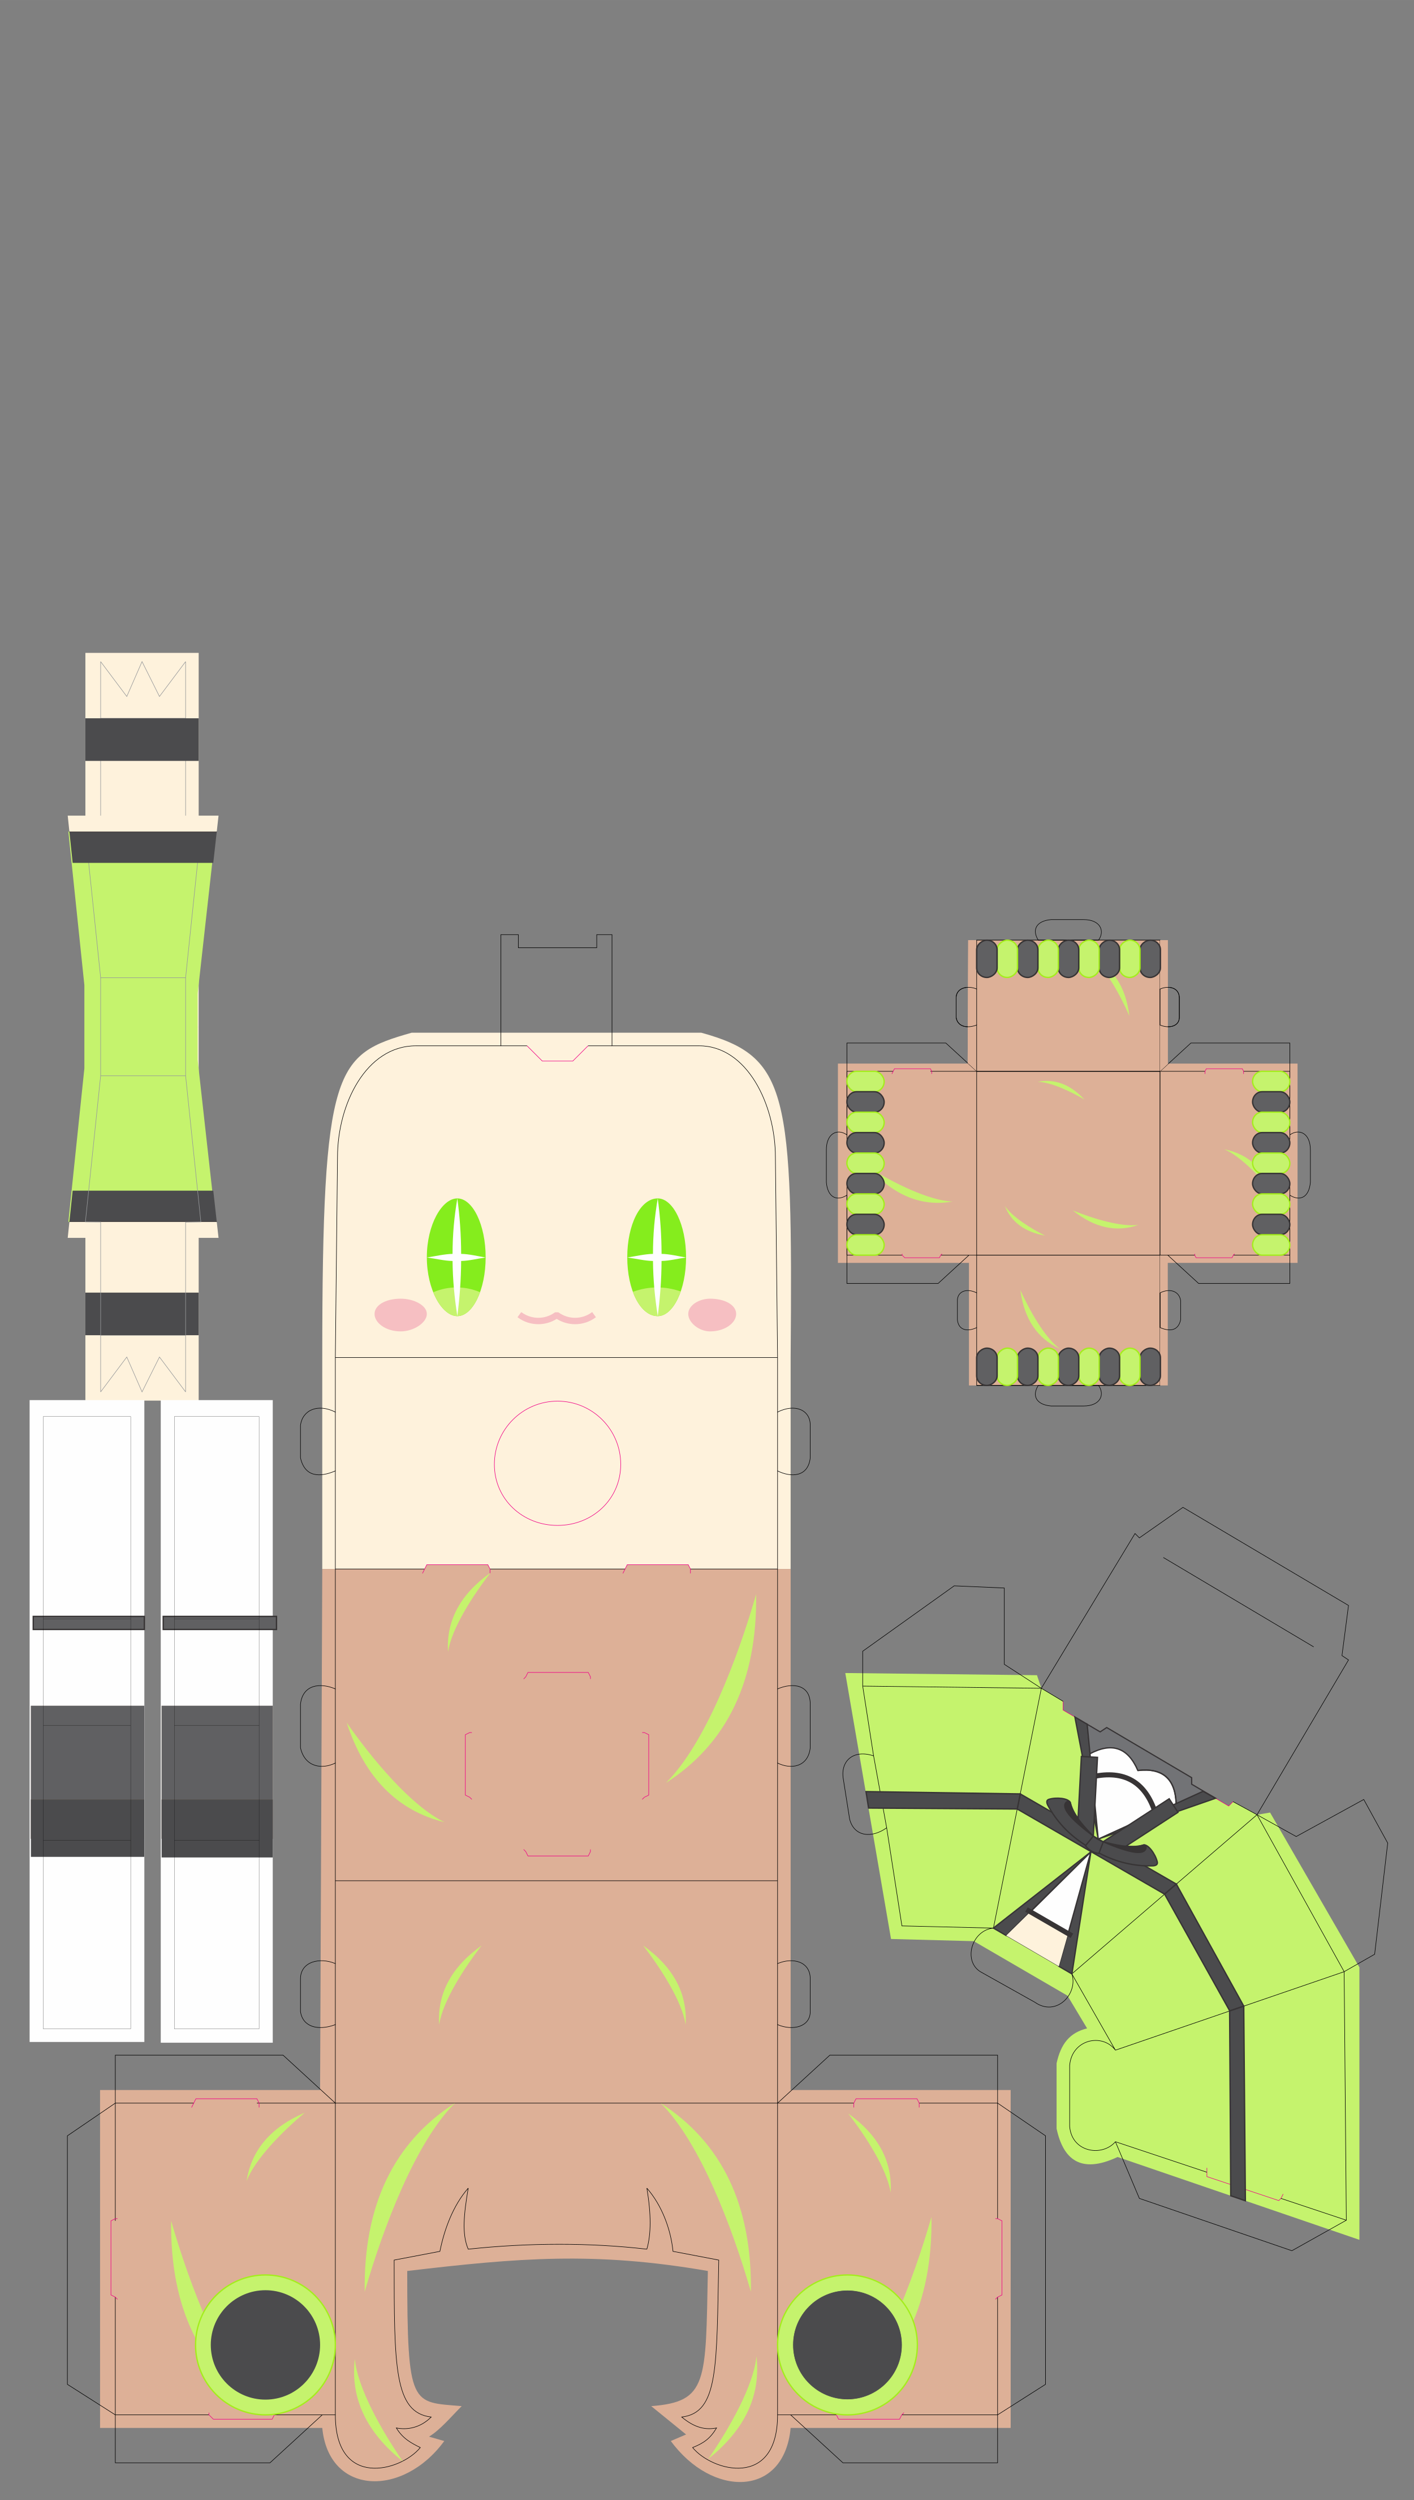 <?xml version="1.0" encoding="UTF-8" standalone="no"?>
<!-- Creator: CorelDRAW 2019 (64-Bit) -->

<svg
   xml:space="preserve"
   width="8.272in"
   height="14.616in"
   version="1.1"
   style="shape-rendering:geometricPrecision; text-rendering:geometricPrecision; image-rendering:optimizeQuality; fill-rule:evenodd; clip-rule:evenodd"
   viewBox="0 0 8271 14614.08"
   id="svg124"
   sodipodi:docname="MinihiraGreen.svg"
   inkscape:version="1.3 (0e150ed6c4, 2023-07-21)"
   inkscape:export-filename="MinihiraGreen.png"
   inkscape:export-xdpi="149.90021"
   inkscape:export-ydpi="149.90021"
   xmlns:inkscape="http://www.inkscape.org/namespaces/inkscape"
   xmlns:sodipodi="http://sodipodi.sourceforge.net/DTD/sodipodi-0.dtd"
   xmlns="http://www.w3.org/2000/svg"
   xmlns:svg="http://www.w3.org/2000/svg"><rect x="0" y="0" width="8271" height="14614.08" fill="#808080" stroke="none"/><sodipodi:namedview
   id="namedview124"
   pagecolor="#ffffff"
   bordercolor="#666666"
   borderopacity="1.0"
   inkscape:showpageshadow="2"
   inkscape:pageopacity="0.0"
   inkscape:pagecheckerboard="0"
   inkscape:deskcolor="#d1d1d1"
   inkscape:document-units="in"
   inkscape:export-bgcolor="#ffffffff"
   inkscape:zoom="0.57371094"
   inkscape:cx="396.54116"
   inkscape:cy="701.57281"
   inkscape:window-width="1904"
   inkscape:window-height="1006"
   inkscape:window-x="8"
   inkscape:window-y="34"
   inkscape:window-maximized="1"
   inkscape:current-layer="Layer_x0020_1" />&#10; <defs
   id="defs1">&#10;  <style
   type="text/css"
   id="style1">&#10;   <![CDATA[
    .str12 {stroke:black;stroke-miterlimit:2.613}
    .str7 {stroke:#373435;stroke-width:29.52;stroke-miterlimit:2.613}
    .str3 {stroke:#373435;stroke-width:7.87;stroke-miterlimit:2.613}
    .str4 {stroke:#373435;stroke-width:7.87;stroke-miterlimit:2.613}
    .str9 {stroke:#A4ED1D;stroke-width:7.87;stroke-miterlimit:2.613}
    .str11 {stroke:#F6BFC2;stroke-width:7.87;stroke-miterlimit:2.613}
    .str6 {stroke:#373435;stroke-width:7.87;stroke-miterlimit:2.613}
    .str5 {stroke:#373435;stroke-width:6.94;stroke-miterlimit:2.613}
    .str8 {stroke:#96989A;stroke-width:3;stroke-miterlimit:2.613}
    .str2 {stroke:#373435;stroke-width:3;stroke-miterlimit:2.613}
    .str1 {stroke:black;stroke-width:3;stroke-miterlimit:2.613}
    .str10 {stroke:#C5F36D;stroke-width:3;stroke-miterlimit:2.613}
    .str0 {stroke:#EF0085;stroke-width:3;stroke-miterlimit:2.613}
    .fil0 {fill:none}
    .fil4 {fill:#FEFEFE}
    .fil3 {fill:#727376}
    .fil11 {fill:#606062}
    .fil2 {fill:#4B4B4D}
    .fil6 {fill:#373435}
    .fil14 {fill:#796655}
    .fil8 {fill:#85ED1D}
    .fil13 {fill:#8C7764}
    .fil1 {fill:#C5F36D}
    .fil10 {fill:#DDB097}
    .fil9 {fill:#F6BFC2}
    .fil7 {fill:#FEF2DC}
    .fil5 {fill:#FEF2DC}
    .fil12 {fill:#F6BFC2;fill-rule:nonzero}
   ]]>&#10;  </style>&#10; </defs>&#10; <g
   id="Layer_x0020_1"
   inkscape:label="Layer 1">&#10;  &#10;  <rect
   class="fil0"
   width="8266.55"
   height="14614.08"
   id="rect1" />&#10;  <rect
   class="fil0"
   x="4.45"
   y="2918.04"
   width="8266.55"
   height="11691.27"
   id="rect2" />&#10;  <g
   id="body">&#10;   <path
   class="fil1"
   d="M6537.19 12608.15l1414.45 484.23 0 -1592.85 -522.45 -904.74 -76.46 12.74 -140.17 -76.46 -25.49 25.48 -216.63 -127.43 0 -38.23 -496.97 -293.09 -38.23 25.49 -216.63 -127.43 0 -50.97 -127.43 -76.46 -25.48 -76.46 -1121.37 -12.74 267.6 1554.62 484.23 12.74 547.94 318.57 114.68 191.14c-101.94,25.48 -152.92,89.2 -178.4,203.88l0 382.28c38.23,178.4 140.17,267.6 356.8,165.66z"
   id="path2" />&#10;   <path
   class="fil0 str0"
   d="M6473.48 10097.81l-38.23 25.49 -216.63 -127.43 0 -50.97m993.94 586.17l-25.49 25.48 -216.63 -127.43 0 -38.23m89.2 2280.96l0 25.49 0 25.48 420.51 140.17 12.75 -12.74 12.74 -25.48"
   id="path3" />&#10;   <path
   class="fil0 str1"
   d="M7875.19 12977.69l-382.28 -127.43m-433.26 -152.91l-535.2 -178.4m-254.85 -981.2l1083.14 -930.22m-1261.54 -739.08l127.43 76.46m254.86 152.91l496.97 293.09m242.12 140.17l140.17 76.46 509.71 917.48 -1338 458.74m-713.6 -713.6l280.34 -1401.71 -1044.91 -12.74m63.72 407.77l76.46 420.52m1618.34 -1580.11l879.26 522.46"
   id="path4" />&#10;   <line
   class="fil0 str2"
   x1="6269.6"
   y1="11537.75"
   x2="5810.75"
   y2="11269.92"
   id="line4" />&#10;   <line
   class="fil0 str2"
   x1="6269.6"
   y1="11537.75"
   x2="5810.85"
   y2="11270.16"
   id="line5" />&#10;   <polygon
   class="fil2 str3"
   points="6880.71,11012.92 5967.73,10485.81 5950.08,10574.03 6812.18,11071.77 "
   id="polygon5" />&#10;   <polygon
   class="fil2 str3"
   points="6269.86,11537.72 6381.13,10822.9 6193.57,11493.41 "
   id="polygon6" />&#10;   <polygon
   class="fil2 str3"
   points="5810.85,11270.16 6380.54,10825.03 5885.79,11313.73 "
   id="polygon7" />&#10;   <polygon
   class="fil2 str4"
   points="6287.58,10036.44 6424.22,10749.36 6359.57,10078.78 "
   id="polygon8" />&#10;   <polygon
   class="fil2 str4"
   points="7109.95,10511.24 6424.22,10749.36 7037.29,10470.06 "
   id="polygon9" />&#10;   <polygon
   class="fil3 str5"
   points="6424.22,10749.36 7037.28,10470.06 7109.97,10511.2 6970.45,10429.13 6970.45,10390.9 6473.48,10097.81 6435.25,10123.3 6359.57,10078.78 "
   id="polygon10" />&#10;   <polygon
   class="fil4 str6"
   points="6027.18,11174.95 6380.53,10825.03 6247.74,11302.29 "
   id="polygon11" />&#10;   <polygon
   class="fil5"
   points="6027.18,11174.95 6247.74,11302.29 6193.57,11493.41 5885.79,11313.73 "
   id="polygon12" />&#10;   <line
   class="fil0 str7"
   x1="6270.05"
   y1="11315.17"
   x2="6004.27"
   y2="11161.72"
   id="line12" />&#10;   <path
   class="fil0 str3"
   d="M6376.18 10251.15c128.41,-68.2 221.46,-35.57 279.17,97.88"
   id="path12" />&#10;   <path
   class="fil4 str5"
   d="M6879.71 10541.86c-5.14,-145.3 -79.93,-209.58 -224.35,-192.83 -57.71,-133.46 -150.77,-166.08 -279.17,-97.88l48.03 498.22 333.74 -152.05 121.74 -55.46z"
   id="path13" />&#10;   <path
   class="fil0 str7"
   d="M6757.97 10597.32c-58.47,-181.59 -180.95,-252.31 -367.45,-212.15"
   id="path14" />&#10;   <path
   class="fil0 str3"
   d="M6879.71 10541.86c-5.14,-145.3 -79.93,-209.58 -224.35,-192.83"
   id="path15" />&#10;   <path
   class="fil2 str4"
   d="M6394.68 10732.3l0.45 0.03 24.44 -460.2 -94.27 -5.01 -19.23 362.15c-23.99,-29.81 -39.53,-64.12 -45.66,-92.32 -10,-25.99 -80.89,-33.08 -125.24,-19.38l-0.2 0.07 1 -0.3c-0.82,0.25 -1.61,0.53 -2.35,0.83 -0.67,0.28 -1.3,0.57 -1.89,0.87l-0.04 0.02c-4.97,2.56 -7.75,6.42 -8.35,11.61 -0.14,3.74 0.38,7.62 1.56,11.65 0.85,2.65 2.02,5.48 3.52,8.52l-1.27 -2.37 0.21 0.46c51.84,97.48 126.38,176.71 223.62,237.7 -0.54,0.67 -1.09,1.35 -1.65,2.03 17.78,25.08 47.69,42.34 78.3,45.21 0.32,-0.83 0.63,-1.67 0.94,-2.49 100.77,53.37 205.93,78.34 315.48,74.89 19.94,-1.3 28.37,-8.98 25.27,-23.04 -10.77,-45.58 -53.21,-104.32 -80.07,-98.74 -30.74,11.88 -55.7,10.94 -103.33,7l304.53 -198.07 -51.47 -79.13 -386.32 251.26 0.35 0.54c-20.73,-8.42 -40.37,-19.78 -58,-33.55 0,0 -0.02,0.02 -0.05,0.06 -0.09,-0.09 -0.19,-0.19 -0.29,-0.29zm58.34 33.78l0.06 0.09 0.21 0.33 -0.05 0.14 -0.06 0.17 0 0 -0.07 0.19 -0.09 0.22 0 0 -0.09 0.25 -0.1 0.28 -0.12 0.3 -0.13 0.33 -0.14 0.36 -0.15 0.39 0 0 -0.16 0.41 -0.17 0.44 0 0 -0.18 0.47 0 0 -0.19 0.5 -0.2 0.53 -0.21 0.55 -0.22 0.58 0 0 -0.23 0.61 0 0 -0.24 0.64 -0.25 0.67 0 0 -0.26 0.69 0 0 -0.28 0.72 -0.29 0.75 -0.3 0.78 -0.31 0.8 0 0 -0.31 0.83 0 0 -0.33 0.86 -0 0 -0.33 0.89 0 0 -0.35 0.92 -0.36 0.94 0 0 -0.37 0.97 0 0 -0.38 1 0 0 -0.39 1.03 -0.4 1.05 0 0 -0.41 1.08 0 0 -0.42 1.11 -0.43 1.14 0 0 -0.44 1.17 0 0 -0.46 1.19 0 0 -0.46 1.22 0 0 -0.48 1.25 0 0 -0.49 1.28 0 0 -0.5 1.3 0 0 -0.51 1.33 0 0 -0.52 1.36 0 0 -0.53 1.39 -0.54 1.42 -0.55 1.44 -0.56 1.47 -0.57 1.5 0 0 -0.58 1.53 -0.59 1.56 0 0 -0.6 1.58 -0.61 1.61 0 0 -0.63 1.64 0 0 -0.63 1.67 0 0 -0.65 1.69 -0.66 1.72 -0.67 1.75 -0.68 1.78 -0.69 1.81 -0.7 1.83 -0.71 1.86 -0.72 1.89 24.71 -64.86 -0.28 -0.43z"
   id="path16" />&#10;   <path
   class="fil0 str4"
   d="M6349.33 10788.65c31.09,-37.22 45.8,-56.32 45.8,-56.32"
   id="path17" />&#10;   <path
   class="fil6 str4"
   d="M6689.19 10784.51c-0.85,0.25 -1.71,0.49 -2.56,0.74l-0.13 0.05 0 -0.01c-76.23,21.39 -172.75,-3.8 -233.52,-19.55 157.66,67.62 239.83,80.19 250.52,37.17 1.08,-14.47 -1.13,-19.7 -14.23,-18.4l-0.07 0.02z"
   id="path18" />&#10;   <path
   class="fil6 str4"
   d="M6260.41 10536.95c0.21,0.86 0.43,1.72 0.65,2.59l0.02 0.14 0.01 -0.01c19.6,76.71 89.67,147.71 133.7,192.46 -137.39,-102.73 -189.36,-167.59 -157.45,-198.37 12,-8.17 17.62,-8.88 23.05,3.12l0.02 0.07z"
   id="path19" />&#10;   <polygon
   class="fil2 str3"
   points="7275.13,11726.38 6880.71,11012.92 6812.18,11071.77 7193.45,11754.38 "
   id="polygon19" />&#10;   <path
   class="fil0 str1"
   d="M6524.45 12518.95c-76.45,89.2 -254.85,63.71 -267.6,-89.2l0 -356.8c12.74,-152.92 191.14,-191.14 267.6,-89.2l-254.85 -446c38.23,114.69 -89.2,254.86 -216.63,165.66l-318.57 -178.4c-101.94,-63.71 -50.97,-242.11 76.46,-254.85l-535.2 -12.74 -89.2 -573.43c-89.2,63.71 -191.14,50.97 -216.63,-50.97l-38.23 -242.11c-12.74,-101.95 63.72,-165.66 178.4,-127.43l-63.72 -407.77 0 -203.88 535.2 -382.28 293.08 12.74 0 446 216.63 140.17 547.94 -904.74 25.48 25.48 254.86 -178.4 968.45 573.43 -38.23 293.08 38.23 25.48 -535.2 904.74 229.37 127.43 395.03 -216.63 140.17 254.85 -76.46 649.88 -178.4 101.94 12.75 1452.68 -318.57 178.4 -892 -305.83 -140.17 -331.31z"
   id="path20" />&#10;   <polygon
   class="fil2 str3"
   points="7284.66,12863.99 7275.13,11726.38 7192.57,11754.68 7199.18,12834.78 "
   id="polygon20" />&#10;   <polygon
   class="fil2 str3"
   points="5967.73,10485.81 5065.57,10472.39 5080.8,10568.53 5950.08,10574.04 "
   id="polygon21" />&#10;  </g>&#10;  <g
   id="arm">&#10;   <polygon
   class="fil7"
   points="499.52,6001.6 499.52,3816.21 1162.15,3816.21 1162.15,6001.6 "
   id="polygon22" />&#10;   <polygon
   class="fil7"
   points="499.52,6001.6 499.52,8187 1162.15,8187 1162.15,6001.6 "
   id="polygon23" />&#10;   <polygon
   class="fil1"
   points="493.49,6001.6 493.49,6245.25 399.79,7142.37 493.49,7142.37 1156.12,7142.37 1261.89,7142.37 1156.12,6195.12 1156.12,6001.6 1156.12,5808.08 1261.89,4860.83 1156.12,4860.83 493.49,4860.83 399.79,4860.83 493.49,5757.96 "
   id="polygon24" />&#10;   <polygon
   class="fil2"
   points="405.83,7142.37 1267.92,7142.37 1247.51,6959.6 424.92,6959.6 "
   id="polygon25" />&#10;   <path
   class="fil0 str8"
   d="M588.72 7804.71l496.97 0m-496.97 -1516.4l496.97 0"
   id="path25" />&#10;   <polygon
   class="fil2"
   points="499.52,7804.71 1162.15,7804.71 1162.15,7555.61 499.52,7555.61 "
   id="polygon26" />&#10;   <line
   class="fil0 str3"
   x1="405.83"
   y1="7142.37"
   x2="1267.92"
   y2="7142.37"
   id="line26" />&#10;   <polygon
   class="fil5"
   points="588.72,7235.56 1085.69,7235.56 1162.15,7235.56 1278.32,7235.56 1267.92,7142.37 1174.89,7142.37 1162.15,7142.37 499.52,7142.37 405.83,7142.37 396.09,7235.56 499.52,7235.56 "
   id="polygon27" />&#10;   <polygon
   class="fil0 str8"
   points="588.72,8136.02 741.64,7932.14 830.84,8136.02 932.78,7932.14 1085.69,8136.02 1085.69,7143.68 1174.89,7142.37 1085.69,6288.31 1085.69,6001.6 1085.69,5714.89 1174.89,4860.83 1085.69,4859.52 1085.69,3867.18 932.78,4071.07 830.84,3867.18 741.64,4071.07 588.72,3867.18 588.72,4860.3 499.52,4860.83 588.72,5714.89 588.72,6001.6 588.72,6288.31 499.52,7142.37 588.72,7142.9 "
   id="polygon28" />&#10;   <polygon
   class="fil2"
   points="405.83,4860.83 1267.92,4860.83 1247.51,5043.61 424.92,5043.61 "
   id="polygon29" />&#10;   <path
   class="fil0 str8"
   d="M588.72 4198.5l496.97 0m-496.97 1516.4l496.97 0"
   id="path29" />&#10;   <polygon
   class="fil2"
   points="499.52,4198.5 1162.15,4198.5 1162.15,4447.6 499.52,4447.6 "
   id="polygon30" />&#10;   <line
   class="fil0 str3"
   x1="405.83"
   y1="4860.83"
   x2="1267.92"
   y2="4860.83"
   id="line30" />&#10;   <polygon
   class="fil5"
   points="588.72,4767.64 1085.69,4767.64 1162.15,4767.64 1278.32,4767.64 1267.92,4860.83 1174.89,4860.83 1162.15,4860.83 499.52,4860.83 405.83,4860.83 396.09,4767.64 499.52,4767.64 "
   id="polygon31" />&#10;  </g>&#10;  <g
   id="head">&#10;   <g
   id="g37">&#10;    <path
   class="fil7"
   d="M4624.76 9171.23l0 -1236.05c12.74,-1554.62 -12.75,-1758.51 -522.45,-1898.68l-1694.8 0c-446,127.43 -522.45,191.14 -522.45,1898.68l0 1236.05 2739.7 0z"
   id="path31" />&#10;    <path
   class="fil8"
   d="M2840.77 7349.01c0,0 0,0 0,0 0,191.14 -76.46,344.05 -165.66,344.05 0,0 0,0 0,0 -89.2,0 -178.4,-152.91 -178.4,-344.05 0,0 0,0 0,0 0,-191.14 89.2,-344.06 178.4,-344.06 0,0 0,0 0,0 89.2,0 165.66,152.92 165.66,344.06zm1172.34 0c0,0 0,0 0,0 0,191.14 -76.46,344.05 -165.66,344.05 0,0 0,0 0,0 -101.94,0 -178.4,-152.91 -178.4,-344.05 0,0 0,0 0,0 0,-191.14 76.45,-344.06 178.4,-344.06 0,0 0,0 0,0 89.2,0 165.66,152.92 165.66,344.06z"
   id="path32" />&#10;    <path
   class="fil9"
   d="M2496.71 7680.32c0,50.97 -76.45,101.94 -152.91,101.94 0,0 0,0 0,0 0,0 0,0 0,0 -89.2,0 -152.92,-50.97 -152.92,-101.94 0,-50.97 63.72,-89.2 152.92,-89.2 0,0 0,0 0,0 0,0 0,0 0,0 76.46,0 152.91,38.23 152.91,89.2zm1809.48 0c0,50.97 -63.71,101.94 -152.91,101.94 0,0 0,0 0,0 0,0 0,0 0,0 -63.71,0 -127.43,-50.97 -127.43,-101.94 0,-50.97 63.72,-89.2 127.43,-89.2 0,0 0,0 0,0 0,0 0,0 0,0 89.2,0 152.91,38.23 152.91,89.2z"
   id="path33" />&#10;    <path
   class="fil10"
   d="M1885.05 9171.23l598.91 0 12.74 -25.49 356.8 0 12.74 25.49 790.05 0 12.75 -25.49 356.8 0 12.74 25.49 586.17 0 0 3045.53 1287.02 0 0 1975.14 -1287.02 0c-38.23,407.77 -458.74,407.77 -700.85,76.46l89.2 -38.23 -203.88 -165.65c331.31,-25.49 318.57,-140.17 331.31,-790.05 -662.62,-114.69 -1108.62,-76.46 -1758.51,0 0,802.8 25.48,764.57 318.57,790.05 -63.71,63.71 -127.43,140.17 -191.14,178.4l89.2 25.48c-242.11,331.31 -675.37,318.57 -713.6,-76.46l-1299.77 0 0 -1975.14 1287.03 0 12.74 -3045.53z"
   id="path34" />&#10;    <path
   class="fil0 str1"
   d="M4548.3 10993.46l-2586.79 0m2077.08 -1822.22l509.71 0m-1682.05 0l790.05 0m-1694.79 0l522.45 0m2064.34 -1236.05l-2586.79 0m2586.79 662.63l0 -344.06m-3873.82 4727.58l0 -688.11m547.94 1822.22l-547.94 0 0 -688.11m1210.57 688.11l-280.34 0m356.8 -1822.22l0 1822.22m2586.79 0l0 -1822.22m344.05 1822.22l-267.6 0m1210.57 -688.11l0 688.11 -560.68 0m101.94 -1822.22l458.74 0 0 675.37m-5160.84 -675.37l458.74 0m369.54 0l458.74 0 2586.79 0 446 0m-3032.79 -815.54l0 356.8m2586.79 -356.8l0 356.8m-1618.34 -5721.52l152.91 0 -152.91 0zm509.71 0l140.17 0 -140.17 0zm-1478.17 2140.79l0 344.06 0 -344.06zm0 1618.34l0 433.26 0 -433.26zm2586.79 0l0 433.26 0 -433.26z"
   id="path35" />&#10;    <path
   class="fil0 str1"
   d="M3783.73 13146.99c25.48,-89.2 25.48,-203.88 0,-356.8 89.2,101.95 140.17,242.12 152.91,369.54l267.6 50.97c-12.74,624.4 0,892 -216.62,917.48 76.46,63.72 140.17,76.46 203.88,63.72 -38.23,63.72 -76.45,89.2 -140.17,114.68 114.68,140.17 496.97,242.12 496.97,-191.14l76.46 0 305.83 280.34 904.74 0 0 -280.34 280.34 -178.4 0 -1452.68 -280.34 -191.14 0 -280.34 -981.2 0 -305.83 280.34 0 -458.74c89.2,38.23 191.14,12.74 191.14,-76.46l0 -191.14c0,-101.94 -101.94,-127.43 -191.14,-89.2l0 -1172.34c76.46,38.23 178.4,25.48 191.14,-89.2l0 -254.86c0,-114.68 -101.94,-127.43 -191.14,-89.2l0 -1274.28c76.46,38.23 178.4,38.23 191.14,-76.46l0 -191.14c0,-89.2 -89.2,-127.43 -191.14,-76.46l0 -318.57 -12.74 -1172.34c0,-305.83 -165.66,-649.88 -446,-649.88l-509.71 0 0 -649.88 -89.2 0 0 76.46 -458.74 0 0 -76.46 -101.94 0 0 649.88 -496.97 0c-293.08,0 -458.74,344.05 -458.74,649.88l-12.74 1172.34 0 318.57c-101.94,-50.97 -191.14,-12.74 -203.88,76.46l0 191.14c25.48,114.68 114.68,114.68 203.88,76.46l0 1274.28c-89.2,-38.23 -191.14,-25.48 -203.88,89.2l0 254.86c25.48,114.68 127.43,127.43 203.88,89.2l0 1172.34c-89.2,-38.23 -203.88,-12.74 -203.88,89.2l0 191.14c12.74,89.2 101.94,114.68 203.88,76.46l0 458.74 -305.83 -280.34 -981.2 0 0 280.34 -280.34 191.14 0 1452.68 280.34 178.4 0 280.34 904.74 0 305.83 -280.34 76.46 0c0,433.26 382.28,331.32 496.97,191.14 -50.97,-25.48 -101.94,-50.97 -140.17,-114.68 63.71,12.74 140.17,0 203.88,-63.72 -216.63,-25.48 -216.63,-293.08 -216.63,-917.48l267.6 -50.97c25.48,-127.43 76.46,-267.6 165.66,-369.54 -25.48,152.92 -38.23,267.6 0,356.8 356.8,-38.23 713.6,-38.23 1044.91,0l0 0z"
   id="path36" />&#10;    <path
   class="fil0 str0"
   d="M687.23 12968.59l-12.75 0 -25.48 12.74 0 433.26 25.48 12.74 12.75 12.74m5135.35 -471.48l12.74 0 25.48 12.74 0 433.26 -25.48 12.74 -12.74 12.74m-930.23 662.63l0 12.74 12.74 25.49 356.8 0 12.74 -25.49 12.74 -12.74m-3669.93 0l-12.74 12.74 -12.74 25.49 -344.06 0 -25.48 -25.49 0 -12.74m293.08 -1783.99l0 -25.49 -12.74 -25.48 -356.8 0 -12.74 25.48 -12.74 25.49m3873.81 0l0 -25.49 12.75 -25.48 356.8 0 12.74 25.48 0 25.49m-2293.7 -6205.75l89.2 89.2 178.4 0 89.2 -89.2m203.88 3083.76l12.74 -25.48 12.75 -25.49 356.8 0 12.74 25.49 0 25.48m-1567.37 0l12.74 -25.48 12.74 -25.49 356.8 0 12.74 25.49 0 25.48m764.57 -637.14c0,0 0,0 0,0 0,203.88 -165.66,356.8 -369.54,356.8 0,0 0,0 0,0 -203.88,0 -369.54,-152.91 -369.54,-356.8 0,0 0,0 0,0 0,0 0,0 0,0 0,-203.88 165.66,-369.54 369.54,-369.54 0,0 0,0 0,0 203.88,0 369.54,165.65 369.54,369.54 0,0 0,0 0,0z"
   id="path37" />&#10;   </g>&#10;   <polyline
   class="fil0 str0"
   points="2760.12,10127.16 2747.38,10127.16 2721.89,10139.76 2721.89,10492.73 2747.38,10505.34 2760.12,10517.94 "
   id="polyline37" />&#10;   <polyline
   class="fil0 str0"
   points="3756.43,10127.16 3769.17,10127.16 3794.66,10139.76 3794.66,10492.73 3769.17,10505.34 3756.43,10517.94 "
   id="polyline38" />&#10;   <polyline
   class="fil0 str0"
   points="3453.66,9814.03 3453.66,9801.29 3441.06,9775.8 3088.09,9775.8 3075.48,9801.29 3062.88,9814.03 "
   id="polyline39" />&#10;   <polyline
   class="fil0 str0"
   points="3453.66,10810.34 3453.66,10823.08 3441.06,10848.57 3088.09,10848.57 3075.48,10823.08 3062.88,10810.34 "
   id="polyline40" />&#10;   <path
   class="fil1"
   d="M2133.25 13396.01c107.8,-374.55 297.38,-874 527.73,-1102.79 -358.73,230.43 -534.63,598.03 -527.73,1102.79z"
   id="path40" />&#10;   <path
   class="fil1"
   d="M4392.23 13396.01c-107.8,-374.55 -297.38,-874 -527.73,-1102.79 358.73,230.43 534.63,598.03 527.73,1102.79z"
   id="path41" />&#10;   <path
   class="fil1"
   d="M2356.79 14387.88c-120.12,-173.81 -264.55,-424.81 -281.45,-600 -26.49,229.6 67.33,429.6 281.45,600z"
   id="path42" />&#10;   <path
   class="fil1"
   d="M4143.38 14372.53c120.12,-173.81 264.55,-424.81 281.45,-600 26.49,229.6 -67.33,429.6 -281.45,600z"
   id="path43" />&#10;   <path
   class="fil1"
   d="M1001.14 12981.33c107.8,374.55 297.38,874 527.73,1102.79 -358.73,-230.43 -534.63,-598.03 -527.73,-1102.79z"
   id="path44" />&#10;   <path
   class="fil1"
   d="M1782.6 12349.2c-128.04,107.84 -290.77,269.63 -340.19,400.03 27.6,-181.04 141,-314.38 340.19,-400.03z"
   id="path45" />&#10;   <path
   class="fil1"
   d="M5448.56 12958.54c-107.8,374.55 -297.38,874 -527.73,1102.79 358.73,-230.43 534.63,-598.03 527.73,-1102.79z"
   id="path46" />&#10;   <path
   class="fil1"
   d="M4961.38 12354.04c102.44,132.4 227.42,324.84 248.26,462.73 11.17,-182.79 -71.58,-337.04 -248.26,-462.73z"
   id="path47" />&#10;   <path
   class="fil1"
   d="M3762.08 11372.13c102.44,132.4 227.42,324.84 248.26,462.73 11.17,-182.79 -71.58,-337.04 -248.26,-462.73z"
   id="path48" />&#10;   <path
   class="fil1"
   d="M2817.07 11372.13c-102.44,132.4 -227.42,324.84 -248.26,462.73 -11.17,-182.79 71.58,-337.04 248.26,-462.73z"
   id="path49" />&#10;   <path
   class="fil1"
   d="M4422.88 9318.85c-107.8,374.55 -297.38,874 -527.73,1102.79 358.73,-230.43 534.63,-598.03 527.73,-1102.79z"
   id="path50" />&#10;   <path
   class="fil1"
   d="M2027.96 10069.38c149.33,213.19 377.41,487.54 572.53,582.08 -276.56,-67.74 -467.41,-261.77 -572.53,-582.08z"
   id="path51" />&#10;   <path
   class="fil1"
   d="M2868.94 9193.26c-102.44,132.4 -227.42,324.84 -248.26,462.73 -11.17,-182.79 71.58,-337.04 248.26,-462.73z"
   id="path52" />&#10;   <path
   class="fil1"
   d="M2807.94 7553.27c-87.44,-37.4 -186.4,-37.31 -273.78,0.26 34.27,84.85 87.61,139.54 140.96,139.54 53.4,0 102.23,-54.8 132.83,-139.79z"
   id="path53" />&#10;   <path
   class="fil4"
   d="M2675.11 7004.95c14.56,109.21 22,212.08 22.32,324.22 48.7,1.13 96.41,13.41 143.13,21.23 -47.17,6.16 -94.9,19.26 -143.17,20.21 -0.68,109.28 -8.11,210.4 -22.27,322.45 -17.59,-113.04 -26.9,-214.15 -27.93,-322.4 -49.59,-0.87 -99.75,-13.98 -150.47,-20.26 51.11,-7.78 101.23,-20.06 150.38,-21.21 0.21,-113.32 9.54,-216.2 28.02,-324.24z"
   id="path54" />&#10;   <path
   class="fil1"
   d="M3981.84 7548.86c-93.57,-32.14 -186.9,-31.44 -279.98,2.13 31.75,86.3 84.02,142.08 145.59,142.08 54.32,0 103.91,-56.7 134.39,-144.21z"
   id="path55" />&#10;   <path
   class="fil4"
   d="M3847.45 7004.95c14.56,109.21 22,212.08 22.32,324.22 48.7,1.13 96.41,13.41 143.13,21.23 -47.17,6.16 -94.9,19.26 -143.17,20.21 -0.68,109.28 -8.11,210.4 -22.27,322.45 -17.59,-113.04 -26.9,-214.15 -27.93,-322.4 -49.59,-0.87 -99.75,-13.98 -150.47,-20.26 51.11,-7.78 101.23,-20.06 150.38,-21.21 0.21,-113.32 9.54,-216.2 28.02,-324.24z"
   id="path56" />&#10;   <g
   id="g57">&#10;    <path
   class="fil1 str9"
   d="M1552.67 13297.76c225.8,0 408.84,183.05 408.84,408.84 0,225.8 -183.05,408.84 -408.84,408.84 -225.8,0 -408.84,-183.05 -408.84,-408.84 0,-225.8 183.05,-408.84 408.84,-408.84z"
   id="path57" />&#10;   </g>&#10;   <g
   id="g58">&#10;    <path
   class="fil2"
   d="M1552.67 13386.86c176.59,0 319.74,143.15 319.74,319.74 0,176.59 -143.15,319.74 -319.74,319.74 -176.59,0 -319.74,-143.15 -319.74,-319.74 0,-176.59 143.15,-319.74 319.74,-319.74z"
   id="path58" />&#10;   </g>&#10;   <g
   id="g59">&#10;    <path
   class="fil1 str9"
   d="M4957.14 13297.76c225.8,0 408.84,183.05 408.84,408.84 0,225.8 -183.05,408.84 -408.84,408.84 -225.8,0 -408.84,-183.05 -408.84,-408.84 0,-225.8 183.05,-408.84 408.84,-408.84z"
   id="path59" />&#10;   </g>&#10;   <g
   id="g60">&#10;    <path
   class="fil2 str10"
   d="M4957.14 13386.86c176.59,0 319.74,143.15 319.74,319.74 0,176.59 -143.15,319.74 -319.74,319.74 -176.59,0 -319.74,-143.15 -319.74,-319.74 0,-176.59 143.15,-319.74 319.74,-319.74z"
   id="path60" />&#10;   </g>&#10;  </g>&#10;  <g
   id="hair">&#10;   <polygon
   class="fil10"
   points="6785.67,8098.16 5667.83,8098.16 5667.83,7381.79 4901.29,7381.79 4901.29,6216.94 5660.31,6216.94 5663.33,5495.49 6785.67,5495.49 "
   id="polygon60" />&#10;   <path
   class="fil0 str1"
   d="M4953.88 6667.86l0 -405.82m323.16 1074.68l-323.16 0 0 -405.83m713.95 405.83l-165.34 0m210.42 -1074.68l0 1074.68m-759.03 -1074.68l270.54 0m217.95 0l270.53 0 1072.77 0m-1072.77 -480.98l0 210.44"
   id="path61" />&#10;   <path
   class="fil0 str1"
   d="M6785.67 5495.49l-144.18 0 -352.51 0 -147.7 0 -428.37 0 0 285.57c-52.6,-22.55 -120.23,-7.5 -120.23,52.62l0 112.73c7.5,52.6 60.11,67.63 120.23,45.1l0 270.54 -180.36 -165.34 -578.67 0 0 368.25 0 11.69 0 21.47 0 21.51 0 21.54 0 21.58 0 21.62 0 21.65 0 21.69 0 5.88c-52.59,-37.78 -120.24,-12.59 -120.24,88.13l0 188.84c7.52,88.15 60.12,113.31 120.24,75.55l0 147.7 0 368.24 533.59 0 180.36 -165.33 45.08 0 1072.77 0 0 -1841.22z"
   id="path62" />&#10;   <path
   class="fil0 str0"
   d="M5510.01 7329.18l-7.52 7.52 -7.52 15.03 -202.91 0 -15.02 -15.03 0 -7.52m172.85 -1052.13l0 -15.03 -7.51 -15.04 -210.43 0 -7.52 15.04 -7.51 15.03"
   id="path63" />&#10;   <polygon
   class="fil10"
   points="6785.67,6262.03 5712.91,6262.03 5660.32,6213.82 5663.33,5495.49 6785.67,5495.49 "
   id="polygon63" />&#10;   <path
   class="fil0 str1"
   d="M5712.91 6262.03l1072.77 0m-1072.77 -480.98l0 210.44"
   id="path64" />&#10;   <path
   class="fil0 str1"
   d="M6785.67 5495.49l-1072.77 0 0 285.57c-52.6,-22.55 -120.23,-7.5 -120.23,52.62l0 112.73c7.5,52.6 60.11,67.63 120.23,45.1l0 270.54 1072.77 0 0 -766.55z"
   id="path65" />&#10;   <path
   class="fil10"
   d="M6785.67 8083.14l-73.24 0 -7.52 15.02 80.76 0 0 -15.02zm-546.7 15.02l-7.52 -15.02 -210.42 0 -7.51 15.02 225.46 0z"
   id="path66" />&#10;   <path
   class="fil0 str1"
   d="M6013.52 8098.16l-300.61 0m992.01 0l-465.94 0m-526.06 -338.17l-0 -202.92"
   id="path67" />&#10;   <path
   class="fil0 str1"
   d="M5712.91 8098.16l0 -338.17c-45.08,22.54 -105.2,22.54 -112.73,-45.09l0 -112.74c0,-52.61 52.61,-75.15 112.72,-45.09l0 -220.37 1072.77 0 0 761.46 -68.1 0 -652.69 0 -351.97 0z"
   id="path68" />&#10;   <path
   class="fil0 str1"
   d="M6425.71 8098.16c37.77,52.61 12.59,120.25 -88.12,120.25l-188.84 0c-88.13,-7.52 -113.31,-60.12 -75.54,-120.25l352.51 0z"
   id="path69" />&#10;   <g
   id="g74">&#10;    <polygon
   class="fil10"
   points="6830.77,5495.49 6830.77,6216.94 7589.8,6216.94 7589.8,7381.79 6830.77,7381.79 6830.77,8098.16 6785.67,8098.16 6785.67,5495.49 "
   id="polygon69" />&#10;    <path
   class="fil0 str1"
   d="M6988.58 7336.71l-157.81 0m713.93 -405.83l0 405.83 -330.67 0m60.12 -1074.68l270.55 0 0 398.3m-759.03 -398.3l263.03 0"
   id="path70" />&#10;    <path
   class="fil0 str1"
   d="M6830.77 7336.71l180.35 165.33 533.58 0 0 -368.24 0 -147.7c60.12,37.76 112.73,12.6 120.24,-75.55l0 -188.84c0,-100.73 -67.64,-125.91 -120.24,-88.13l0 -5.88 0 -21.69 0 -21.65 0 -21.62 0 -21.58 0 -21.54 0 -21.51 0 -21.47 0 -11.69 0 -368.24 -578.67 -0 -180.36 165.34 0 1074.68 45.09 0zm-45.09 -1345.21c52.61,22.53 112.72,7.5 112.72,-45.1l0 -112.73c0,-60.12 -60.11,-75.17 -112.72,-52.62l0 210.44z"
   id="path71" />&#10;    <path
   class="fil0 str0"
   d="M6988.58 7329.18l0 7.53 7.5 15.03 210.44 0 7.51 -15.03 7.53 -7.52m-172.86 -1052.12l0 -15.03 7.5 -15.04 210.44 0 7.51 15.04 0 15.03"
   id="path72" />&#10;    <g
   id="g73">&#10;     <polygon
   class="fil10"
   points="6830.77,5495.49 6830.77,6216.94 6834.86,6216.94 6785.67,6262.03 6785.67,5495.49 "
   id="polygon72" />&#10;     <path
   class="fil0 str1"
   d="M6785.67 5991.49c52.61,22.53 112.72,7.5 112.72,-45.1l0 -112.73c0,-60.12 -60.11,-75.17 -112.72,-52.62l0 210.44z"
   id="path73" />&#10;    </g>&#10;    <polygon
   class="fil0 str1"
   points="6785.67,7557.07 6785.67,7759.99 "
   id="polygon73" />&#10;    <path
   class="fil0 str1"
   d="M6785.67 7557.07c60.11,-30.05 112.72,-7.52 120.24,45.09l0 112.74c-15.03,67.62 -67.63,67.62 -120.24,45.09l0 -202.92z"
   id="path74" />&#10;   </g>&#10;   <path
   class="fil0 str1"
   d="M6425.71 5495.49c37.77,-52.61 12.59,-120.25 -88.12,-120.25l-188.84 0c-88.13,7.52 -113.31,60.12 -75.54,120.25l352.51 0z"
   id="path75" />&#10;   <path
   class="fil1"
   d="M5084.96 6826.88c142.75,87.46 347.63,190.79 486.96,196.52 -180.49,30.96 -342.82,-34.54 -486.96,-196.52z"
   id="path76" />&#10;   <path
   class="fil1"
   d="M5968.27 7540.67c54.61,120.18 142.79,278.19 231.27,343.48 -131.58,-59.51 -208.67,-174 -231.27,-343.48z"
   id="path77" />&#10;   <path
   class="fil1"
   d="M7466.25 6998.92c-80.85,-104.35 -203.1,-237.75 -304.25,-280.88 141.76,27.56 243.17,121.19 304.25,280.88z"
   id="path78" />&#10;   <path
   class="fil1"
   d="M6606.01 5938.05c-53.08,-120.86 -139.26,-279.97 -226.91,-346.38 130.81,61.17 206.45,176.63 226.91,346.38z"
   id="path79" />&#10;   <path
   class="fil1"
   d="M6343.02 6426.82c-80.36,-46.86 -195.43,-101.78 -272.91,-103.28 99.9,-19.39 190.87,15.04 272.91,103.28z"
   id="path80" />&#10;   <path
   class="fil1"
   d="M6112.75 7222.43c-82.98,-42.05 -191.58,-108.87 -234.9,-173.12 37.96,94.42 116.25,152.13 234.9,173.12z"
   id="path81" />&#10;   <path
   class="fil1"
   d="M6275.78 7075.57c115.95,46.71 279.62,97.41 382.93,84.37 -129.07,45.17 -256.72,17.04 -382.93,-84.37z"
   id="path82" />&#10;   <rect
   class="fil1 str9"
   x="4953.88"
   y="6262.03"
   width="217.9"
   height="119.41"
   rx="56.08"
   ry="59.71"
   id="rect82" />&#10;   <rect
   class="fil11 str3"
   x="4953.88"
   y="6381.44"
   width="217.9"
   height="119.41"
   rx="56.08"
   ry="59.71"
   id="rect83" />&#10;   <rect
   class="fil1 str9"
   x="4953.88"
   y="6500.85"
   width="217.9"
   height="119.41"
   rx="56.08"
   ry="59.71"
   id="rect84" />&#10;   <rect
   class="fil11 str3"
   x="4953.88"
   y="6620.25"
   width="217.9"
   height="119.41"
   rx="56.08"
   ry="59.71"
   id="rect85" />&#10;   <rect
   class="fil1 str9"
   x="4953.88"
   y="6739.66"
   width="217.9"
   height="119.41"
   rx="56.08"
   ry="59.71"
   id="rect86" />&#10;   <rect
   class="fil11 str3"
   x="4953.88"
   y="6859.07"
   width="217.9"
   height="119.41"
   rx="56.08"
   ry="59.71"
   id="rect87" />&#10;   <rect
   class="fil1 str9"
   x="4953.88"
   y="6978.48"
   width="217.9"
   height="119.41"
   rx="56.08"
   ry="59.71"
   id="rect88" />&#10;   <rect
   class="fil11 str3"
   x="4953.88"
   y="7097.89"
   width="217.9"
   height="119.41"
   rx="56.08"
   ry="59.71"
   id="rect89" />&#10;   <rect
   class="fil1 str9"
   x="4953.88"
   y="7217.3"
   width="217.9"
   height="119.41"
   rx="56.08"
   ry="59.71"
   id="rect90" />&#10;   <rect
   class="fil1 str9"
   x="7326.8"
   y="6262.03"
   width="217.9"
   height="119.41"
   rx="56.08"
   ry="59.71"
   id="rect91" />&#10;   <rect
   class="fil11 str3"
   x="7326.8"
   y="6381.44"
   width="217.9"
   height="119.41"
   rx="56.08"
   ry="59.71"
   id="rect92" />&#10;   <rect
   class="fil1 str9"
   x="7326.8"
   y="6500.85"
   width="217.9"
   height="119.41"
   rx="56.08"
   ry="59.71"
   id="rect93" />&#10;   <rect
   class="fil11 str3"
   x="7326.8"
   y="6620.25"
   width="217.9"
   height="119.41"
   rx="56.08"
   ry="59.71"
   id="rect94" />&#10;   <rect
   class="fil1 str9"
   x="7326.8"
   y="6739.66"
   width="217.9"
   height="119.41"
   rx="56.08"
   ry="59.71"
   id="rect95" />&#10;   <rect
   class="fil11 str3"
   x="7326.8"
   y="6859.07"
   width="217.9"
   height="119.41"
   rx="56.08"
   ry="59.71"
   id="rect96" />&#10;   <rect
   class="fil1 str9"
   x="7326.8"
   y="6978.48"
   width="217.9"
   height="119.41"
   rx="56.08"
   ry="59.71"
   id="rect97" />&#10;   <rect
   class="fil11 str3"
   x="7326.8"
   y="7097.89"
   width="217.9"
   height="119.41"
   rx="56.08"
   ry="59.71"
   id="rect98" />&#10;   <rect
   class="fil1 str9"
   x="7326.8"
   y="7217.3"
   width="217.9"
   height="119.41"
   rx="56.08"
   ry="59.71"
   id="rect99" />&#10;   <rect
   class="fil11 str3"
   transform="matrix(2.64845E-14 1 -1.065 2.81958E-14 6787.59 7880.26)"
   width="217.9"
   height="112.16"
   rx="56.08"
   ry="56.08"
   id="rect100" />&#10;   <rect
   class="fil1 str9"
   transform="matrix(2.64845E-14 1 -1.065 2.81958E-14 6668.18 7880.26)"
   width="217.9"
   height="112.16"
   rx="56.08"
   ry="56.08"
   id="rect101" />&#10;   <rect
   class="fil11 str3"
   transform="matrix(2.64845E-14 1 -1.065 2.81958E-14 6548.77 7880.26)"
   width="217.9"
   height="112.16"
   rx="56.08"
   ry="56.08"
   id="rect102" />&#10;   <rect
   class="fil1 str9"
   transform="matrix(2.64845E-14 1 -1.065 2.81958E-14 6429.36 7880.26)"
   width="217.9"
   height="112.16"
   rx="56.08"
   ry="56.08"
   id="rect103" />&#10;   <rect
   class="fil11 str3"
   transform="matrix(2.64845E-14 1 -1.065 2.81958E-14 6309.95 7880.26)"
   width="217.9"
   height="112.16"
   rx="56.08"
   ry="56.08"
   id="rect104" />&#10;   <rect
   class="fil1 str9"
   transform="matrix(2.64845E-14 1 -1.065 2.81958E-14 6190.54 7880.26)"
   width="217.9"
   height="112.16"
   rx="56.08"
   ry="56.08"
   id="rect105" />&#10;   <rect
   class="fil11 str3"
   transform="matrix(2.64845E-14 1 -1.065 2.81958E-14 6071.13 7880.26)"
   width="217.9"
   height="112.16"
   rx="56.08"
   ry="56.08"
   id="rect106" />&#10;   <rect
   class="fil1 str9"
   transform="matrix(2.64845E-14 1 -1.065 2.81958E-14 5951.73 7880.26)"
   width="217.9"
   height="112.16"
   rx="56.08"
   ry="56.08"
   id="rect107" />&#10;   <rect
   class="fil11 str3"
   transform="matrix(2.64845E-14 1 -1.065 2.81958E-14 5832.32 7880.26)"
   width="217.9"
   height="112.16"
   rx="56.08"
   ry="56.08"
   id="rect108" />&#10;   <rect
   class="fil11 str3"
   transform="matrix(2.64845E-14 1 -1.065 2.81958E-14 6787.59 5495.49)"
   width="217.9"
   height="112.16"
   rx="56.08"
   ry="56.08"
   id="rect109" />&#10;   <rect
   class="fil1 str9"
   transform="matrix(2.64845E-14 1 -1.065 2.81958E-14 6668.18 5495.49)"
   width="217.9"
   height="112.16"
   rx="56.08"
   ry="56.08"
   id="rect110" />&#10;   <rect
   class="fil11 str3"
   transform="matrix(2.64845E-14 1 -1.065 2.81958E-14 6548.77 5495.49)"
   width="217.9"
   height="112.16"
   rx="56.08"
   ry="56.08"
   id="rect111" />&#10;   <rect
   class="fil1 str9"
   transform="matrix(2.64845E-14 1 -1.065 2.81958E-14 6429.36 5495.49)"
   width="217.9"
   height="112.16"
   rx="56.08"
   ry="56.08"
   id="rect112" />&#10;   <rect
   class="fil11 str3"
   transform="matrix(2.64845E-14 1 -1.065 2.81958E-14 6309.95 5495.49)"
   width="217.9"
   height="112.16"
   rx="56.08"
   ry="56.08"
   id="rect113" />&#10;   <rect
   class="fil1 str9"
   transform="matrix(2.64845E-14 1 -1.065 2.81958E-14 6190.54 5495.49)"
   width="217.9"
   height="112.16"
   rx="56.08"
   ry="56.08"
   id="rect114" />&#10;   <rect
   class="fil11 str3"
   transform="matrix(2.64845E-14 1 -1.065 2.81958E-14 6071.13 5495.49)"
   width="217.9"
   height="112.16"
   rx="56.08"
   ry="56.08"
   id="rect115" />&#10;   <rect
   class="fil1 str9"
   transform="matrix(2.64845E-14 1 -1.065 2.81958E-14 5951.73 5495.49)"
   width="217.9"
   height="112.16"
   rx="56.08"
   ry="56.08"
   id="rect116" />&#10;   <rect
   class="fil11 str3"
   transform="matrix(2.64845E-14 1 -1.065 2.81958E-14 5832.32 5495.49)"
   width="217.9"
   height="112.16"
   rx="56.08"
   ry="56.08"
   id="rect117" />&#10;  </g>&#10;  <path
   class="fil12 str11"
   d="M3049.81 7674.76c29.51,21.34 64.24,32.02 98.97,32.02 34.74,0 69.47,-10.68 98.97,-32.02l17.3 0c29.51,21.34 64.24,32.02 98.97,32.02 34.74,0 69.47,-10.68 98.97,-32.02l17.3 23.87c-34.72,25.11 -75.51,37.67 -116.27,37.67 -37.42,0 -74.88,-10.59 -107.62,-31.76 -32.75,21.17 -70.2,31.76 -107.62,31.76 -40.76,0 -81.56,-12.56 -116.27,-37.67l17.3 -23.87z"
   id="path117" />&#10;  <g
   id="_2043412453984">&#10;   <g
   id="g118">&#10;    <path
   class="fil4"
   d="M173.27 8183.96l671.12 0 0 3751.86 -671.12 0 0 -3751.86zm767 0l655.14 0 0 3756.19 -655.14 0 0 -3756.19z"
   id="path118" />&#10;   </g>&#10;   <rect
   class="fil11 str3"
   x="954.71"
   y="9448.33"
   width="662.63"
   height="76.3"
   id="rect118" />&#10;   <rect
   class="fil11 str3"
   x="194.5"
   y="9448.33"
   width="649.88"
   height="76.3"
   id="rect119" />&#10;   <path
   class="fil13"
   d="M180.95 9970.79l662.63 0 0 777.31 -662.63 0 0 -777.31zm764.57 0l649.88 0 0 777.31 -649.88 0 0 -777.31z"
   id="path119" />&#10;   <path
   class="fil11"
   d="M180.95 9970.79l662.63 0 0 777.31 -662.63 0 0 -777.31zm764.57 0l649.88 0 0 777.31 -649.88 0 0 -777.31z"
   id="path120" />&#10;   <path
   class="fil14"
   d="M180.95 10518.73l662.63 0 0 229.37 -662.63 0 0 -229.37zm764.57 0l649.88 0 0 229.37 -649.88 0 0 -229.37z"
   id="path121" />&#10;   <path
   class="fil2"
   d="M180.95 10518.73l662.63 0 0 335.08 -662.63 0 0 -335.08zm764.57 0l649.88 0 0 338.51 -649.88 0 0 -338.51z"
   id="path122" />&#10;   <g
   id="g124">&#10;    <path
   class="fil0 str12"
   d="M1020.16 10085.47l495.35 0m-1262.35 0l511.33 0m-511.33 -623.18l511.33 0m255.66 0l495.35 0m-1262.35 1294.31l511.33 0m255.66 0l495.35 0"
   id="path123" />&#10;    <path
   class="fil0 str12"
   d="M764.49 8279.84l-511.33 0 0 3579.32 511.33 0 0 -3579.32zm255.66 0l495.35 0 0 3579.32 -495.35 0 0 -3579.32z"
   id="path124" />&#10;   </g>&#10;  </g>&#10; </g>&#10;</svg>
